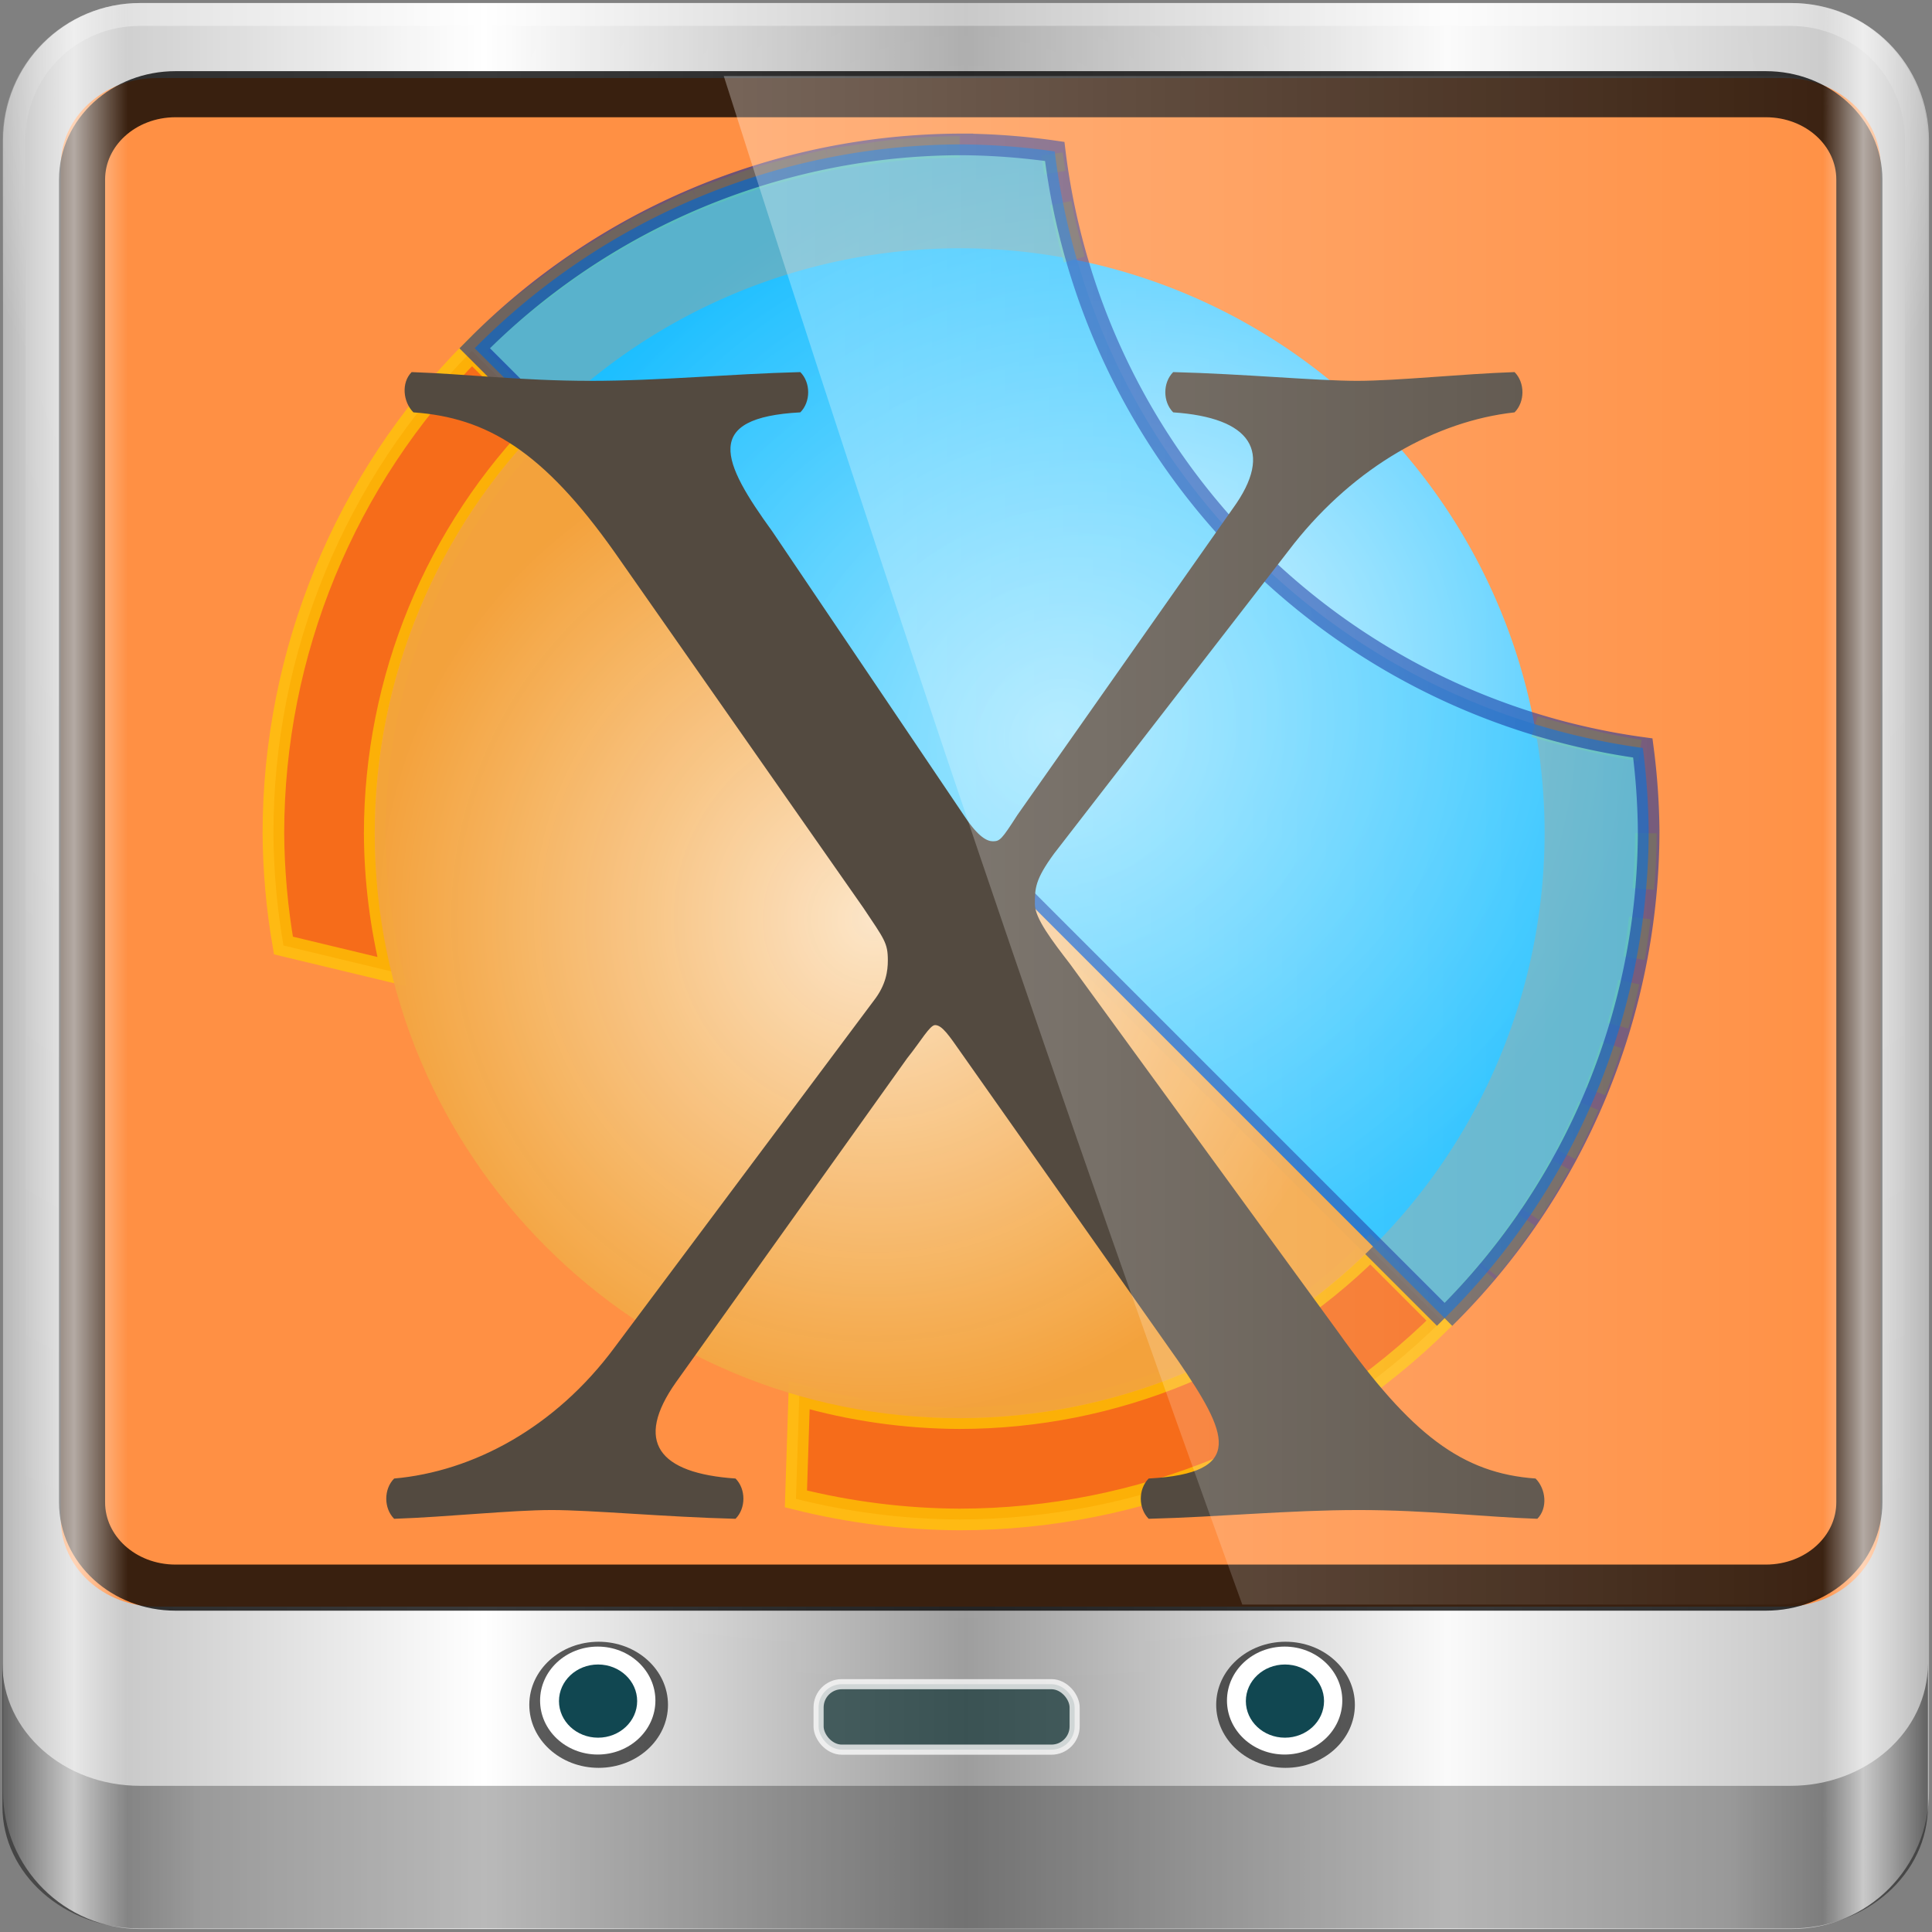 <?xml version="1.0" encoding="UTF-8" standalone="no"?>
<!-- Created with Inkscape (http://www.inkscape.org/) -->

<svg
   xmlns:dc="http://purl.org/dc/elements/1.1/"
   xmlns:cc="http://creativecommons.org/ns#"
   xmlns:rdf="http://www.w3.org/1999/02/22-rdf-syntax-ns#"
   xmlns:svg="http://www.w3.org/2000/svg"
   xmlns="http://www.w3.org/2000/svg"
   xmlns:xlink="http://www.w3.org/1999/xlink"
   xmlns:sodipodi="http://sodipodi.sourceforge.net/DTD/sodipodi-0.dtd"
   xmlns:inkscape="http://www.inkscape.org/namespaces/inkscape"
   width="96"
   height="96"
   id="svg13094"
   version="1.1"
   inkscape:version="0.92.1 r15371"
   sodipodi:docname="distributor-logo-solydx.svg">
  <rect width="100%" height="100%" fill="#808080" stroke="none"/>
  <title
     id="title4827">Lila-HD-Icon-Theme</title>
  <sodipodi:namedview
     id="base"
     pagecolor="#ffffff"
     bordercolor="#666666"
     borderopacity="1.0"
     inkscape:pageopacity="0"
     inkscape:pageshadow="2"
     inkscape:zoom="7.9895833"
     inkscape:cx="3.0645459"
     inkscape:cy="88.2308"
     inkscape:document-units="px"
     inkscape:current-layer="g5586"
     showgrid="false"
     inkscape:snap-bbox="true"
     inkscape:bbox-paths="true"
     inkscape:bbox-nodes="true"
     inkscape:snap-bbox-edge-midpoints="true"
     inkscape:snap-bbox-midpoints="true"
     inkscape:object-paths="true"
     inkscape:snap-intersection-paths="true"
     inkscape:object-nodes="true"
     inkscape:snap-smooth-nodes="true"
     inkscape:snap-midpoints="true"
     inkscape:snap-object-midpoints="true"
     inkscape:snap-center="true"
     showguides="true"
     inkscape:guide-bbox="true"
     inkscape:window-width="1920"
     inkscape:window-height="994"
     inkscape:window-x="0"
     inkscape:window-y="21"
     inkscape:window-maximized="1"
     inkscape:snap-global="false"
     fit-margin-top="0"
     fit-margin-left="0"
     fit-margin-right="0"
     fit-margin-bottom="0"
     showborder="true"
     inkscape:showpageshadow="false"
     inkscape:snap-page="true">
    <inkscape:grid
       type="xygrid"
       id="grid3075"
       empspacing="5"
       visible="true"
       enabled="true"
       snapvisiblegridlinesonly="true"
       originx="1.6362304e-08"
       originy="18"
       spacingx="1"
       spacingy="1" />
  </sodipodi:namedview>
  <defs
     id="defs13096">
    <radialGradient
       gradientUnits="userSpaceOnUse"
       id="radialGradient4709"
       fy="133.105"
       fx="115.899"
       r="154.62"
       cy="133.105"
       cx="115.899">
      <stop
         offset="0"
         style="stop-color:#ebfaff;stop-opacity:1"
         id="stop4705" />
      <stop
         offset="1"
         style="stop-color:#1cbeff;stop-opacity:1"
         id="stop4707" />
    </radialGradient>
    <radialGradient
       cx="115.899"
       cy="133.105"
       r="154.62"
       fx="115.899"
       fy="133.105"
       id="radialGradient4673"
       gradientUnits="userSpaceOnUse">
      <stop
         id="stop4669"
         style="stop-color:#86dfff;stop-opacity:1"
         offset="0" />
      <stop
         id="stop4671"
         style="stop-color:#1cbeff;stop-opacity:1"
         offset="1" />
    </radialGradient>
    <radialGradient
       cx="115.899"
       cy="133.105"
       r="154.62"
       fx="115.899"
       fy="133.105"
       id="radialGradient4431"
       gradientUnits="userSpaceOnUse">
      <stop
         id="stop4433"
         style="stop-color:#ff9955;stop-opacity:1"
         offset="0" />
      <stop
         id="stop4435"
         style="stop-color:#d45500;stop-opacity:1"
         offset="1" />
    </radialGradient>
    <linearGradient
       id="linearGradient3888-8-4-8-4-6-9-0-8-7-9"
       inkscape:collect="always">
      <stop
         id="stop3890-4-7-9-5-7-0-8-8-8-6"
         offset="0"
         style="stop-color:#ffffff;stop-opacity:1;" />
      <stop
         id="stop3892-5-8-2-8-3-3-3-06-4-4"
         offset="1"
         style="stop-color:#ffffff;stop-opacity:0;" />
    </linearGradient>
    <linearGradient
       id="linearGradient5700">
      <stop
         style="stop-color:#ffffff;stop-opacity:0;"
         offset="0"
         id="stop5702" />
      <stop
         id="stop5704"
         offset="0.037"
         style="stop-color:#ffffff;stop-opacity:0.851;" />
      <stop
         style="stop-color:#ffffff;stop-opacity:0;"
         offset="0.065"
         id="stop5706" />
      <stop
         id="stop5712"
         offset="0.945"
         style="stop-color:#ffffff;stop-opacity:0;" />
      <stop
         id="stop5710"
         offset="0.966"
         style="stop-color:#ffffff;stop-opacity:0.851;" />
      <stop
         style="stop-color:#ffffff;stop-opacity:0;"
         offset="1"
         id="stop5708" />
    </linearGradient>
    <linearGradient
       x1="45.448"
       y1="92.54"
       x2="45.448"
       y2="7.017"
       id="ButtonShadow"
       gradientUnits="userSpaceOnUse"
       gradientTransform="scale(1.006,0.994)">
      <stop
         id="stop3750"
         style="stop-color:#000000;stop-opacity:1"
         offset="0" />
      <stop
         id="stop3752"
         style="stop-color:#000000;stop-opacity:0.588"
         offset="1" />
    </linearGradient>
    <filter
       color-interpolation-filters="sRGB"
       id="filter3174">
      <feGaussianBlur
         id="feGaussianBlur3176"
         stdDeviation="1.71" />
    </filter>
    <radialGradient
       cx="115.899"
       cy="133.105"
       r="154.62"
       fx="115.899"
       fy="133.105"
       id="radialGradient2877"
       xlink:href="#radialGradient3897-3"
       gradientUnits="userSpaceOnUse"
       gradientTransform="matrix(0.254,0,0,0.254,16,16)" />
    <radialGradient
       cx="115.899"
       cy="133.105"
       r="154.62"
       fx="115.899"
       fy="133.105"
       id="radialGradient3897-3"
       gradientUnits="userSpaceOnUse">
      <stop
         id="stop3899-4"
         style="stop-color:#294172;stop-opacity:0.529;"
         offset="0" />
      <stop
         id="stop3901-7"
         style="stop-color:#244463;stop-opacity:1;"
         offset="1" />
    </radialGradient>
    <radialGradient
       gradientUnits="userSpaceOnUse"
       id="radialGradient4257"
       fy="133.105"
       fx="115.899"
       r="154.62"
       cy="133.105"
       cx="115.899">
      <stop
         offset="0"
         style="stop-color:#329adc;stop-opacity:1;"
         id="stop4259" />
      <stop
         offset="1"
         style="stop-color:#145e94;stop-opacity:1;"
         id="stop4261" />
    </radialGradient>
    <linearGradient
       id="linearGradient4091-0-3-0-7">
      <stop
         id="stop4093-3-6-4-2"
         offset="0"
         style="stop-color:#ffffff;stop-opacity:1;" />
      <stop
         style="stop-color:#ffffff;stop-opacity:1;"
         offset="0.8"
         id="stop4099-6-1-8-3" />
      <stop
         id="stop4095-1-0-7-9"
         offset="1"
         style="stop-color:#ffffff;stop-opacity:0;" />
    </linearGradient>
    <linearGradient
       id="linearGradient3832-0-6-1-1">
      <stop
         id="stop3834-6-3-7-1"
         offset="0"
         style="stop-color:#000000;stop-opacity:1;" />
      <stop
         style="stop-color:#000000;stop-opacity:0.588;"
         offset="0.1"
         id="stop3872-2-4" />
      <stop
         id="stop3844-6-2-7-6"
         offset="0.9"
         style="stop-color:#000000;stop-opacity:0.588;" />
      <stop
         id="stop3836-5-0-2-9"
         offset="1"
         style="stop-color:#000000;stop-opacity:1;" />
    </linearGradient>
    <linearGradient
       inkscape:collect="always"
       xlink:href="#linearGradient6139-0"
       id="linearGradient5021"
       gradientUnits="userSpaceOnUse"
       x1="6"
       y1="47"
       x2="90"
       y2="47"
       gradientTransform="matrix(1.135,0,0,1.134,-40.037,-46.788)" />
    <linearGradient
       id="linearGradient6139-0">
      <stop
         style="stop-color:#b7b7b7;stop-opacity:1;"
         offset="0"
         id="stop6141-2" />
      <stop
         id="stop6151-0"
         offset="0.25"
         style="stop-color:#ffffff;stop-opacity:1;" />
      <stop
         id="stop6147-1"
         offset="0.5"
         style="stop-color:#9d9d9d;stop-opacity:1;" />
      <stop
         style="stop-color:#fafafa;stop-opacity:1;"
         offset="0.75"
         id="stop6149-4" />
      <stop
         style="stop-color:#b7b7b7;stop-opacity:1;"
         offset="1"
         id="stop6143-4" />
    </linearGradient>
    <linearGradient
       y2="47"
       x2="90"
       y1="47"
       x1="6"
       gradientTransform="matrix(1.139,0,0,1.139,-13.958,-31.91)"
       gradientUnits="userSpaceOnUse"
       id="linearGradient4533"
       xlink:href="#linearGradient6139-0"
       inkscape:collect="always" />
    <radialGradient
       r="41"
       fy="6.213"
       fx="158"
       cy="6.213"
       cx="158"
       gradientTransform="matrix(0,1.621,-2.038,0,160.664,-243.037)"
       gradientUnits="userSpaceOnUse"
       id="radialGradient4535"
       xlink:href="#linearGradient3888-8-4-8-4-6-9-0-8-7-9"
       inkscape:collect="always" />
    <radialGradient
       r="42"
       fy="-27"
       fx="48"
       cy="-27"
       cx="48"
       gradientTransform="matrix(-1.072,0,0,-0.875,199.464,-19.126)"
       gradientUnits="userSpaceOnUse"
       id="radialGradient4537"
       xlink:href="#linearGradient4091-0-3-0-7"
       inkscape:collect="always" />
    <linearGradient
       y2="82.984"
       x2="-10.188"
       y1="82.984"
       x1="-94"
       gradientTransform="matrix(1,0,0,0.889,200,8.943)"
       gradientUnits="userSpaceOnUse"
       id="linearGradient4539"
       xlink:href="#linearGradient3832-0-6-1-1"
       inkscape:collect="always" />
    <radialGradient
       r="45.056"
       fy="0.381"
       fx="14.693"
       cy="0.381"
       cx="14.693"
       gradientTransform="matrix(1.003,0,0,0.843,26.217,15.171)"
       gradientUnits="userSpaceOnUse"
       id="radialGradient4541"
       xlink:href="#radialGradient4257"
       inkscape:collect="always" />
    <radialGradient
       r="154.62"
       fy="133.105"
       fx="115.899"
       cy="133.105"
       cx="115.899"
       gradientTransform="matrix(0.254,0,0,0.254,16,16)"
       gradientUnits="userSpaceOnUse"
       id="radialGradient4545"
       xlink:href="#radialGradient3897-3"
       inkscape:collect="always" />
    <linearGradient
       y2="47"
       x2="90"
       y1="47"
       x1="6"
       gradientTransform="matrix(1.139,0,0,1.139,-13.958,-31.91)"
       gradientUnits="userSpaceOnUse"
       id="linearGradient4547"
       xlink:href="#linearGradient5700"
       inkscape:collect="always" />
    <linearGradient
       y2="0.279"
       x2="59.378"
       y1="0.279"
       x1="2.465"
       gradientTransform="matrix(1.003,0,0,1.005,26.217,15.11)"
       gradientUnits="userSpaceOnUse"
       id="linearGradient4549"
       xlink:href="#linearGradient3888-8-4-8-4-6-9-0-8-7-9"
       inkscape:collect="always" />
    <linearGradient
       gradientUnits="userSpaceOnUse"
       y2="0.279"
       x2="59.378"
       y1="0.279"
       x1="2.465"
       id="linearGradient3980"
       xlink:href="#linearGradient3888-8-4-8-4-6-9-0-8-7-9"
       inkscape:collect="always"
       gradientTransform="matrix(1.003,0,0,1.005,33.126,20.019)" />
    <linearGradient
       y2="47"
       x2="90"
       y1="47"
       x1="6"
       gradientTransform="matrix(1.139,0,0,1.139,-7.049,-27.001)"
       gradientUnits="userSpaceOnUse"
       id="linearGradient5698"
       xlink:href="#linearGradient5700"
       inkscape:collect="always" />
    <filter
       color-interpolation-filters="sRGB"
       id="filter3174-4">
      <feGaussianBlur
         id="feGaussianBlur3176-6"
         stdDeviation="1.71" />
    </filter>
    <radialGradient
       cx="48"
       cy="71.995"
       r="32.994"
       fx="48"
       fy="71.995"
       id="radialGradient3925"
       xlink:href="#linearGradient3919"
       gradientUnits="userSpaceOnUse"
       gradientTransform="matrix(1,0,0,1,0,-0.009)" />
    <linearGradient
       id="linearGradient3919">
      <stop
         id="stop3921"
         style="stop-color:#fafafa;stop-opacity:1"
         offset="0" />
      <stop
         id="stop3923-7"
         style="stop-color:#f0f0f0;stop-opacity:1"
         offset="1" />
    </linearGradient>
    <linearGradient
       x1="541.335"
       y1="104.507"
       x2="606.912"
       y2="303.14"
       id="linearGradient3060-4"
       xlink:href="#path1082_2_-8"
       gradientUnits="userSpaceOnUse"
       gradientTransform="matrix(-0.137,0,0,0.137,122.196,8.522)" />
    <linearGradient
       x1="112.499"
       y1="6.137"
       x2="112.499"
       y2="129.347"
       id="path1082_2_-8"
       gradientUnits="userSpaceOnUse"
       gradientTransform="translate(287,-83)">
      <stop
         id="stop193-9"
         style="stop-color:#ffffff;stop-opacity:0"
         offset="0" />
      <stop
         id="stop195-6"
         style="stop-color:#ffffff;stop-opacity:0.605"
         offset="1" />
      <midPointStop
         id="midPointStop197-7"
         style="stop-color:#FFFFFF"
         offset="0" />
      <midPointStop
         id="midPointStop199-4"
         style="stop-color:#FFFFFF"
         offset="0.5" />
      <midPointStop
         id="midPointStop201-8"
         style="stop-color:#000000"
         offset="1" />
    </linearGradient>
    <radialGradient
       gradientUnits="userSpaceOnUse"
       gradientTransform="matrix(1.003,0,0,0.843,33.126,20.08)"
       r="45.056"
       fy="0.381"
       fx="14.693"
       cy="0.381"
       cx="14.693"
       id="radialGradient3974"
       xlink:href="#radialGradient4257-0"
       inkscape:collect="always" />
    <radialGradient
       gradientUnits="userSpaceOnUse"
       id="radialGradient4257-0"
       fy="133.105"
       fx="115.899"
       r="154.62"
       cy="133.105"
       cx="115.899">
      <stop
         offset="0"
         style="stop-color:#329adc;stop-opacity:1;"
         id="stop4259-5" />
      <stop
         offset="1"
         style="stop-color:#145e94;stop-opacity:1;"
         id="stop4261-2" />
    </radialGradient>
    <radialGradient
       r="41"
       fy="6.213"
       fx="158"
       cy="6.213"
       cx="158"
       gradientTransform="matrix(0,1.621,-2.038,0,160.664,-243.037)"
       gradientUnits="userSpaceOnUse"
       id="radialGradient3114"
       xlink:href="#linearGradient3888-8-4-8-4-6-9-0-8-7-9"
       inkscape:collect="always" />
    <radialGradient
       r="42"
       fy="-27"
       fx="48"
       cy="-27"
       cx="48"
       gradientTransform="matrix(-1.072,0,0,-0.875,199.464,-19.126)"
       gradientUnits="userSpaceOnUse"
       id="radialGradient3118"
       xlink:href="#linearGradient4091-0-3-0-7"
       inkscape:collect="always" />
    <linearGradient
       inkscape:collect="always"
       xlink:href="#linearGradient6139-0"
       id="linearGradient5411"
       gradientUnits="userSpaceOnUse"
       gradientTransform="matrix(1.139,0,0,1.139,-7.049,-27.001)"
       x1="6"
       y1="47"
       x2="90"
       y2="47" />
    <radialGradient
       r="41"
       fy="6.213"
       fx="158"
       cy="6.213"
       cx="158"
       gradientTransform="matrix(0,1.621,-2.038,0,160.664,-243.037)"
       gradientUnits="userSpaceOnUse"
       id="radialGradient5619"
       xlink:href="#linearGradient3888-8-4-8-4-6-9-0-8-7-9"
       inkscape:collect="always" />
    <radialGradient
       r="42"
       fy="-27"
       fx="48"
       cy="-27"
       cx="48"
       gradientTransform="matrix(-1.072,0,0,-0.875,199.464,-19.126)"
       gradientUnits="userSpaceOnUse"
       id="radialGradient5621"
       xlink:href="#linearGradient4091-0-3-0-7"
       inkscape:collect="always" />
    <linearGradient
       inkscape:collect="always"
       xlink:href="#linearGradient3919"
       id="linearGradient4241"
       x1="25.212"
       y1="17.52"
       x2="88.087"
       y2="17.52"
       gradientUnits="userSpaceOnUse" />
    <linearGradient
       inkscape:collect="always"
       xlink:href="#linearGradient3919"
       id="linearGradient4278"
       x1="25.212"
       y1="17.52"
       x2="88.087"
       y2="17.52"
       gradientUnits="userSpaceOnUse" />
    <radialGradient
       inkscape:collect="always"
       xlink:href="#radialGradient4673"
       id="radialGradient4654"
       cx="-64.128"
       cy="12.631"
       fx="-64.128"
       fy="12.631"
       r="55.519"
       gradientTransform="matrix(0.656,0.69,-0.725,0.688,-114.929,136.651)"
       gradientUnits="userSpaceOnUse" />
    <radialGradient
       inkscape:collect="always"
       xlink:href="#radialGradient4709-3"
       id="radialGradient4667"
       cx="-61.485"
       cy="21.802"
       fx="-61.485"
       fy="21.802"
       r="54.125"
       gradientUnits="userSpaceOnUse"
       gradientTransform="matrix(1.054,-0.567,0.474,0.881,-111.657,46.992)" />
    <radialGradient
       gradientUnits="userSpaceOnUse"
       id="radialGradient4709-3"
       fy="133.105"
       fx="115.899"
       r="154.62"
       cy="133.105"
       cx="115.899">
      <stop
         offset="0"
         style="stop-color:#ebfaff;stop-opacity:1"
         id="stop4705-6" />
      <stop
         offset="1"
         style="stop-color:#1cbeff;stop-opacity:1"
         id="stop4707-7" />
    </radialGradient>
    <radialGradient
       inkscape:collect="always"
       xlink:href="#radialGradient4673-5"
       id="radialGradient4734"
       gradientUnits="userSpaceOnUse"
       gradientTransform="matrix(0.656,0.69,-0.725,0.688,-114.929,136.651)"
       cx="-64.128"
       cy="12.631"
       fx="-64.128"
       fy="12.631"
       r="55.519" />
    <radialGradient
       cx="115.899"
       cy="133.105"
       r="154.62"
       fx="115.899"
       fy="133.105"
       id="radialGradient4673-5"
       gradientUnits="userSpaceOnUse">
      <stop
         id="stop4669-3"
         style="stop-color:#86dfff;stop-opacity:1"
         offset="0" />
      <stop
         id="stop4671-5"
         style="stop-color:#1cbeff;stop-opacity:1"
         offset="1" />
    </radialGradient>
    <radialGradient
       inkscape:collect="always"
       xlink:href="#linearGradient4701"
       id="radialGradient4703"
       cx="-81.303"
       cy="29.797"
       fx="-81.303"
       fy="29.797"
       r="46.186"
       gradientTransform="translate(-101.999,88.437)"
       gradientUnits="userSpaceOnUse" />
    <linearGradient
       inkscape:collect="always"
       id="linearGradient4701">
      <stop
         style="stop-color:#fce5c8;stop-opacity:1"
         offset="0"
         id="stop4697" />
      <stop
         style="stop-color:#f3a33c;stop-opacity:0.956"
         offset="1"
         id="stop4699" />
    </linearGradient>
  </defs>
  <g
     id="g3043"
     inkscape:export-filename="folder.png"
     inkscape:export-xdpi="90"
     inkscape:export-ydpi="90"
     transform="translate(-0.625,0.082)" />
  <g
     id="scalable"
     transform="matrix(1.039,0,0,1.039,1214.722,1878.812)"
     inkscape:label="#g3701"
     style="fill:#ffffff" />
  <g
     transform="translate(0,32)"
     inkscape:label="Layer 1"
     id="layer1">
    <g
       transform="translate(0.364,-10.545)"
       id="g5586">
      <path
         inkscape:connector-curvature="0"
         id="rect4251-1"
         d="m 88.651,-21.305 -82.029,0 c -3.787,0 -6.836,3.049 -6.836,6.836 l 0,82.029 c 0,3.787 3.049,6.836 6.836,6.836 l 82.029,0 c 3.787,0 6.836,-3.049 6.836,-6.836 l 0,-82.029 c 0,-3.787 -3.049,-6.836 -6.836,-6.836 z"
         style="display:inline;fill:url(#linearGradient5411);fill-opacity:1;fill-rule:nonzero;stroke:none" />
      <g
         transform="matrix(1.139,0,0,1.139,-120.978,-26.431)"
         id="g3272">
        <path
           style="display:inline;opacity:0.2;fill:url(#radialGradient5619);fill-opacity:1;fill-rule:nonzero;stroke:none"
           d="m 112,5.5 c -2.787,0 -5,2.213 -5,5 l 0,20.719 0,7 0,38.594 c 1.071,1.629 2.897,2.719 5,2.719 l 4,0 64,0 4,0 c 2.103,0 3.929,-1.09 5,-2.719 l 0,-38.594 0,-7 L 189,10.5 c 0,-2.787 -2.213,-5 -5,-5 z"
           id="path3400-6"
           inkscape:connector-curvature="0"
           sodipodi:nodetypes="sscccsccscccsss" />
        <path
           style="display:inline;opacity:0.45;fill:url(#radialGradient5621);fill-opacity:1;fill-rule:nonzero;stroke:none"
           d="m 112,4.5 c -3.324,0 -6,2.676 -6,6 l 0,15 1,0 0,-15 c 0,-2.787 2.213,-5 5,-5 l 72,0 c 2.787,0 5,2.213 5,5 l 0,15 1,0 0,-15 c 0,-3.324 -2.676,-6 -6,-6 l -72,0 z"
           id="path4236-5"
           inkscape:connector-curvature="0" />
        <path
           inkscape:connector-curvature="0"
           id="path4242-5"
           d="m 106,76.942 0,0.889 0,0.889 0,0.889 0,1.778 0,1.778 c 0,2.955 2.676,5.334 6,5.334 l 72,0 c 3.324,0 6,-2.379 6,-5.334 l 0,-1.778 0,-1.778 0,-0.889 0,-0.889 0,-0.889 c 0,2.955 -2.676,5.334 -6,5.334 l -72,0 c -3.324,0 -6,-2.379 -6,-5.334 z"
           style="opacity:0.47;fill:url(#linearGradient4539);fill-opacity:1;fill-rule:nonzero;stroke:none" />
      </g>
      <g
         id="g4021"
         transform="matrix(0.99,0,0,1.056,-3.451,-18.735)">
        <circle
           transform="matrix(1.247,0,0,1.063,-54.59,-6.557)"
           id="path4002"
           style="opacity:0.71;fill:#1c1c1c;fill-opacity:1;fill-rule:nonzero;stroke:none"
           cx="70.373"
           cy="79.209"
           r="2.791" />
        <circle
           style="fill:#ffffff;fill-opacity:1;fill-rule:nonzero;stroke:none"
           id="path3854"
           transform="matrix(1.037,0,0,0.91,-39.857,5.363)"
           cx="70.373"
           cy="79.209"
           r="2.791" />
        <circle
           transform="matrix(0.703,0,0,0.617,-16.336,28.596)"
           id="path3856"
           style="fill:#114751;fill-opacity:1;fill-rule:nonzero;stroke:none"
           cx="70.373"
           cy="79.209"
           r="2.791" />
        <circle
           style="opacity:0.71;fill:#1c1c1c;fill-opacity:1;fill-rule:nonzero;stroke:none"
           id="path4170"
           transform="matrix(1.247,0,0,1.063,-20.114,-6.557)"
           cx="70.373"
           cy="79.209"
           r="2.791" />
        <circle
           transform="matrix(1.037,0,0,0.91,-5.381,5.363)"
           id="path4172"
           style="fill:#ffffff;fill-opacity:1;fill-rule:nonzero;stroke:none"
           cx="70.373"
           cy="79.209"
           r="2.791" />
        <circle
           style="fill:#114751;fill-opacity:1;fill-rule:nonzero;stroke:none"
           id="path4174"
           transform="matrix(0.703,0,0,0.617,18.139,28.596)"
           cx="70.373"
           cy="79.209"
           r="2.791" />
        <rect
           ry="1.148"
           rx="1.148"
           transform="matrix(1.014,0,0,0.952,3.189,-2.911)"
           y="83.596"
           x="40.449"
           height="3.236"
           width="12.674"
           id="rect4176"
           style="opacity:0.751;fill:#0c2f31;fill-opacity:0.905;stroke:#ffffff;stroke-width:0.5;stroke-miterlimit:4;stroke-dasharray:none;stroke-opacity:1" />
      </g>
      <path
         inkscape:connector-curvature="0"
         id="path4972"
         d="m 7.417,36.677 c -1.885,0 -3.649,0.918 -4.759,2.272 l 0,15.089 c 0,2.404 2.123,4.34 4.759,4.34 l 80.905,0 c 2.637,0 4.759,-1.936 4.759,-4.34 l 0,-15.089 c -1.11,-1.354 -2.874,-2.272 -4.759,-2.272 l -80.905,0 z m 0,3.255 80.905,0 c 1.359,0 2.38,0.93 2.38,2.17 l 0,11.936 c 0,1.24 -1.02,2.17 -2.38,2.17 l -80.905,0 c -1.359,0 -2.38,-0.93 -2.38,-2.17 l 0,-11.936 c 0,-1.24 1.02,-2.17 2.38,-2.17 z"
         style="color:#000000;font-style:normal;font-variant:normal;font-weight:normal;font-stretch:normal;font-size:medium;line-height:normal;font-family:Sans;-inkscape-font-specification:Sans;text-indent:0;text-align:start;text-decoration:none;text-decoration-line:none;letter-spacing:normal;word-spacing:normal;text-transform:none;direction:ltr;block-progression:tb;writing-mode:lr-tb;baseline-shift:baseline;text-anchor:start;display:inline;overflow:visible;visibility:visible;opacity:0.02;fill:#000000;fill-opacity:1;fill-rule:nonzero;stroke:none;stroke-width:6;marker:none;enable-background:accumulate" />
      <path
         id="path4970"
         d="m 7.417,-17.576 80.905,0 c 2.637,0 4.759,1.936 4.759,4.34 l 0,67.273 c 0,2.404 -2.123,4.34 -4.759,4.34 l -80.905,0 c -2.637,0 -4.759,-1.936 -4.759,-4.34 l 0,-67.273 c 0,-2.404 2.123,-4.34 4.759,-4.34 z"
         style="color:#000000;display:inline;overflow:visible;visibility:visible;fill:#ff9044;fill-opacity:1;fill-rule:nonzero;stroke:none;stroke-width:2;marker:none;enable-background:accumulate"
         inkscape:connector-curvature="0"
         sodipodi:nodetypes="sssssssss" />
      <g
         style="font-style:normal;font-weight:normal;font-size:98.63px;line-height:1.25;font-family:sans-serif;letter-spacing:0px;word-spacing:0px;fill:#000000;fill-opacity:1;stroke:none;stroke-width:2.466"
         id="g4732"
         transform="matrix(0.537,0,0,0.537,141.491,-39.281)">
        <path
           inkscape:connector-curvature="0"
           id="circle4599"
           d="m -175.363,56.169 a 54.125,54.125 0 0 0 -38.248,15.879 l 76.494,76.494 a 54.125,54.125 0 0 0 15.879,-38.248 54.125,54.125 0 0 0 -54.125,-54.125 z m 38.246,92.373 c -0.468,0.469 -0.952,0.918 -1.436,1.367 a 54.125,54.125 0 0 0 1.436,-1.367 z m -78.828,-73.992 a 54.125,54.125 0 0 0 -1.262,1.465 c 0.408,-0.497 0.835,-0.981 1.262,-1.465 z m -3.43,4.316 a 54.125,54.125 0 0 0 -0.998,1.416 c 0.32,-0.48 0.662,-0.946 0.998,-1.416 z m -2.961,4.619 a 54.125,54.125 0 0 0 -0.756,1.332 c 0.241,-0.45 0.503,-0.889 0.756,-1.332 z m -2.502,4.947 a 54.125,54.125 0 0 0 -0.514,1.16 c 0.162,-0.391 0.342,-0.773 0.514,-1.16 z m -2.012,5.264 a 54.125,54.125 0 0 0 -0.287,0.863 c 0.088,-0.29 0.194,-0.575 0.287,-0.863 z m -1.436,5.357 a 54.125,54.125 0 0 0 -0.168,0.768 c 0.051,-0.257 0.113,-0.511 0.168,-0.768 z m -0.893,5.564 a 54.125,54.125 0 0 0 -0.049,0.438 c 0.014,-0.146 0.033,-0.291 0.049,-0.438 z m -0.189,9.141 a 54.125,54.125 0 0 0 0.053,0.691 c -0.018,-0.231 -0.038,-0.46 -0.053,-0.691 z m 0.65,5.611 a 54.125,54.125 0 0 0 0.051,0.275 c -0.016,-0.092 -0.035,-0.183 -0.051,-0.275 z m 2.891,10.49 a 54.125,54.125 0 0 0 0.039,0.102 c -0.013,-0.034 -0.026,-0.068 -0.039,-0.102 z m 2.189,4.9 a 54.125,54.125 0 0 0 0.088,0.172 c -0.029,-0.057 -0.059,-0.114 -0.088,-0.172 z m 2.633,4.611 a 54.125,54.125 0 0 0 0.205,0.32 c -0.069,-0.106 -0.137,-0.213 -0.205,-0.32 z m 3.076,4.336 a 54.125,54.125 0 0 0 0.324,0.41 c -0.109,-0.136 -0.216,-0.273 -0.324,-0.41 z m 3.529,4.057 a 54.125,54.125 0 0 0 0.371,0.389 c -0.125,-0.128 -0.247,-0.259 -0.371,-0.389 z m 3.969,3.742 a 54.125,54.125 0 0 0 0.32,0.277 c -0.108,-0.091 -0.213,-0.186 -0.32,-0.277 z m 69.312,0.656 c -0.489,0.4 -0.989,0.784 -1.49,1.166 a 54.125,54.125 0 0 0 1.49,-1.166 z m -64.871,2.754 a 54.125,54.125 0 0 0 0.098,0.07 c -0.033,-0.023 -0.065,-0.048 -0.098,-0.07 z m 60.484,0.482 c -0.48,0.319 -0.969,0.621 -1.459,0.924 a 54.125,54.125 0 0 0 1.459,-0.924 z m -4.711,2.789 c -0.446,0.235 -0.899,0.458 -1.352,0.68 a 54.125,54.125 0 0 0 1.352,-0.68 z m -4.912,2.273 c -0.432,0.175 -0.868,0.342 -1.305,0.506 a 54.125,54.125 0 0 0 1.305,-0.506 z m -5.213,1.803 c -0.362,0.105 -0.725,0.207 -1.09,0.305 a 54.125,54.125 0 0 0 1.09,-0.305 z m -5.314,1.252 c -0.324,0.059 -0.648,0.118 -0.973,0.172 a 54.125,54.125 0 0 0 0.973,-0.172 z m -5.445,0.715 c -0.31,0.025 -0.62,0.051 -0.932,0.07 a 54.125,54.125 0 0 0 0.932,-0.07 z"
           style="opacity:1;fill:url(#radialGradient4667);fill-opacity:1;stroke:none;stroke-width:1.771;stroke-linecap:round;stroke-miterlimit:4;stroke-dasharray:none;stroke-opacity:1;paint-order:stroke fill markers" />
        <path
           sodipodi:nodetypes="cccccccccccccccccccccccccccccccccccccccccccccccccccccccccccccccccccccccccccccccccccccccccccc"
           inkscape:connector-curvature="0"
           id="path4638"
           d="m -175.363,46.794 c -1.974,0.008 -3.946,0.109 -5.91,0.301 1.964,-0.192 3.937,-0.292 5.91,-0.301 z m -5.91,0.301 c -1.061,0.119 -2.12,0.265 -3.174,0.438 1.054,-0.173 2.112,-0.318 3.174,-0.438 z m -3.174,0.438 c -1.033,0.132 -2.063,0.289 -3.088,0.471 1.025,-0.182 2.055,-0.339 3.088,-0.471 z m -3.088,0.471 c -1.046,0.224 -2.086,0.475 -3.119,0.752 1.033,-0.277 2.073,-0.528 3.119,-0.752 z m -3.119,0.752 c -1.026,0.236 -2.046,0.498 -3.059,0.785 1.013,-0.287 2.033,-0.549 3.059,-0.785 z m -3.059,0.785 c -0.994,0.321 -1.98,0.667 -2.957,1.037 0.977,-0.37 1.963,-0.716 2.957,-1.037 z m -2.957,1.037 c -1.013,0.342 -2.017,0.709 -3.012,1.102 0.994,-0.392 1.999,-0.76 3.012,-1.102 z m -3.012,1.102 c -0.958,0.419 -1.906,0.862 -2.842,1.328 0.936,-0.466 1.884,-0.909 2.842,-1.328 z m -2.842,1.328 c -0.977,0.442 -1.942,0.909 -2.895,1.4 0.953,-0.491 1.918,-0.958 2.895,-1.4 z m -2.895,1.4 c -0.903,0.509 -1.794,1.039 -2.672,1.592 0.877,-0.552 1.768,-1.083 2.672,-1.592 z m -2.672,1.592 c -0.933,0.541 -1.852,1.106 -2.756,1.693 0.904,-0.588 1.823,-1.152 2.756,-1.693 z m -2.756,1.693 c -0.865,0.608 -1.715,1.237 -2.549,1.887 0.834,-0.65 1.684,-1.279 2.549,-1.887 z m -2.549,1.887 c -0.853,0.616 -1.69,1.254 -2.512,1.912 0.821,-0.658 1.659,-1.296 2.512,-1.912 z m -2.512,1.912 c -1.523,1.258 -2.986,2.586 -4.385,3.98 1.399,-1.394 2.862,-2.723 4.385,-3.98 z m 49.084,-14.047 c 0.084,0.576 0.176,1.151 0.275,1.725 -0.1,-0.574 -0.192,-1.149 -0.275,-1.725 z m 0.803,4.549 c 0.347,1.757 0.768,3.498 1.262,5.219 -0.494,-1.721 -0.915,-3.462 -1.262,-5.219 z m -54.473,13.664 c -11.761,11.881 -18.362,27.92 -18.371,44.637 0.024,3.483 0.335,6.958 0.93,10.391 l 10.041,2.412 c -1.04,-4.189 -1.576,-8.487 -1.596,-12.803 0.018,-14.228 5.636,-27.876 15.641,-37.992 z m 98.318,34.773 c 1.602,0.48 3.222,0.896 4.857,1.248 -1.635,-0.352 -3.255,-0.768 -4.857,-1.248 z m 4.857,1.248 c 1.624,0.386 3.263,0.708 4.912,0.965 -1.649,-0.257 -3.288,-0.579 -4.912,-0.965 z m 5.453,8.615 c -0.01,1.719 -0.089,3.438 -0.238,5.15 0.149,-1.713 0.229,-3.431 0.238,-5.15 z m -0.564,7.844 c -0.14,1.243 -0.318,2.481 -0.531,3.713 0.214,-1.232 0.391,-2.47 0.531,-3.713 z m -1.029,5.93 c -0.287,1.356 -0.619,2.701 -0.994,4.035 0.375,-1.334 0.707,-2.68 0.994,-4.035 z m -1.588,5.82 c -0.457,1.445 -0.965,2.874 -1.523,4.283 0.559,-1.409 1.067,-2.838 1.523,-4.283 z m -2.127,5.635 c -0.647,1.518 -1.352,3.01 -2.115,4.473 0.763,-1.463 1.469,-2.955 2.115,-4.473 z m -2.654,5.412 c -0.856,1.569 -1.778,3.101 -2.764,4.592 0.985,-1.491 1.907,-3.023 2.764,-4.592 z m -3.131,5.105 c -1.083,1.597 -2.237,3.143 -3.461,4.635 1.223,-1.492 2.378,-3.038 3.461,-4.635 z m -14.396,2.756 c -10.123,10.002 -23.779,15.615 -38.01,15.623 -5.02,-0.015 -10.014,-0.729 -14.838,-2.121 l -0.311,9.594 c 4.955,1.241 10.041,1.88 15.148,1.902 16.713,-0.019 32.746,-6.626 44.619,-18.389 z m 10.73,2.111 c -1.298,1.562 -2.671,3.06 -4.113,4.49 1.442,-1.43 2.815,-2.929 4.113,-4.49 z"
           style="opacity:0.73;fill:#f25f0c;fill-opacity:1;stroke:#ffcc00;stroke-width:2;stroke-linecap:round;stroke-miterlimit:4;stroke-dasharray:none;stroke-opacity:0.974;paint-order:stroke fill markers" />
        <path
           inkscape:connector-curvature="0"
           id="path4612"
           d="m -175.108,46.557 a 63.5,63.5 0 0 0 -45.129,18.863 l 89.748,89.748 a 63.5,63.5 0 0 0 18.881,-45.111 63.5,63.5 0 0 0 -0.541,-7.65 63.5,63.5 0 0 1 -54.418,-55.199 63.5,63.5 0 0 0 -8.541,-0.65 z"
           style="opacity:0.73;fill:url(#radialGradient4734);fill-opacity:1;stroke:#002299;stroke-width:2;stroke-linecap:round;stroke-miterlimit:4;stroke-dasharray:none;stroke-opacity:0.774;paint-order:stroke fill markers" />
        <path
           sodipodi:nodetypes="ccccc"
           inkscape:connector-curvature="0"
           id="circle4656"
           d="m -213.611,72.048 c -10.153,10.14 -15.864,23.897 -15.877,38.246 0,29.892 24.233,54.125 54.125,54.125 14.349,-0.013 28.106,-5.724 38.246,-15.877 z"
           style="opacity:1;fill:url(#radialGradient4703);fill-opacity:1;stroke:none;stroke-width:1.771;stroke-linecap:round;stroke-miterlimit:4;stroke-dasharray:none;stroke-opacity:1;paint-order:stroke fill markers" />
        <path
           id="path4715"
           style="font-style:normal;font-variant:normal;font-weight:normal;font-stretch:normal;font-family:'Linux Libertine Display O';-inkscape-font-specification:'Linux Libertine Display O';fill:#534a40;stroke-width:4.05;fill-opacity:1"
           d="m -140.378,156.399 -24.785,-34.019 c -1.62,-2.106 -3.24,-4.212 -3.24,-5.508 0,-1.458 0,-2.268 1.782,-4.698 l 22.193,-28.673 c 5.67,-7.128 13.121,-11.34 20.411,-12.149 0.972,-0.972 0.972,-2.754 0,-3.726 -4.86,0.162 -10.854,0.81 -14.579,0.81 -3.726,0 -10.53,-0.648 -17.009,-0.81 -0.972,0.972 -0.972,2.754 0,3.726 7.128,0.486 9.396,3.564 5.508,8.91 l -19.925,28.349 c -1.458,2.268 -1.62,2.43 -2.268,2.43 -0.486,0 -1.296,-0.324 -2.592,-2.268 l -17.819,-26.405 c -4.698,-6.48 -6.48,-10.53 2.592,-11.016 0.972,-0.972 0.972,-2.754 0,-3.726 -6.48,0.162 -12.959,0.81 -19.439,0.81 -6.318,0 -11.664,-0.648 -16.523,-0.81 -0.972,0.972 -0.81,2.754 0.162,3.726 6.804,0.486 11.987,3.564 18.629,12.959 l 23.003,32.885 c 1.944,2.916 2.268,3.24 2.268,4.86 0,0.972 -0.162,2.268 -1.296,3.726 l -23.975,32.075 c -5.508,7.452 -13.121,11.502 -20.411,12.149 -0.972,0.972 -0.972,2.754 0,3.726 4.86,-0.162 10.854,-0.81 14.579,-0.81 3.726,0 10.53,0.648 17.009,0.81 0.972,-0.972 0.972,-2.754 0,-3.726 -7.128,-0.486 -9.396,-3.402 -5.508,-8.91 l 21.383,-29.969 c 1.296,-1.62 2.106,-3.078 2.592,-3.078 0.648,0 1.296,0.972 2.43,2.592 l 20.087,28.511 c 4.536,6.642 6.318,10.368 -2.754,10.854 -0.972,0.972 -0.972,2.754 0,3.726 6.48,-0.162 12.959,-0.81 19.439,-0.81 6.318,0 11.664,0.648 16.523,0.81 0.972,-0.972 0.81,-2.754 -0.162,-3.726 -6.804,-0.486 -11.501,-4.05 -18.305,-13.607 z"
           inkscape:connector-curvature="0" />
        <path
           sodipodi:nodetypes="ccccccsccsccsccccsccccccccsccsssccsccc"
           inkscape:connector-curvature="0"
           id="path4717"
           style="font-style:normal;font-variant:normal;font-weight:normal;font-stretch:normal;font-family:'Linux Libertine Display O';-inkscape-font-specification:'Linux Libertine Display O';fill:#374562;fill-opacity:1;stroke-width:2.15"
           d="m -365.391,130.001 c -0.172,-6.879 -0.258,-10.834 -0.258,-17.627 3.01,0.086 6.019,1.462 7.825,3.697 l 13.5,17.025 c 1.72,2.236 2.924,4.815 3.096,6.191 0,0.258 0.086,0.516 0.43,0.516 1.72,-0.086 1.548,-0.43 4.127,-0.43 3.353,0 5.503,0.344 9.545,0.43 0.516,-0.516 0.516,-1.462 0,-1.978 -1.179,-0.197 -3.755,-0.742 -6.208,-2.588 -0.767,-0.577 -1.522,-1.281 -2.219,-2.142 l -18.831,-22.357 c -0.688,-0.774 -1.118,-1.462 -1.118,-2.15 0,-0.602 0.086,-1.204 3.01,-4.213 l 12.64,-12.984 c 3.955,-4.213 8.255,-5.503 11.694,-5.933 0.516,-0.516 0.516,-1.462 0,-1.978 -4.041,0.086 -5.589,0.43 -9.029,0.43 -3.439,0 -6.105,-0.344 -10.146,-0.43 -0.516,0.516 -0.516,1.462 0,1.978 3.096,0.258 6.793,1.72 3.267,5.589 l -13.758,15.134 c -1.806,1.978 -4.643,3.525 -7.825,3.783 0,-6.019 0.086,-10.146 0.258,-16.681 0.172,-7.137 1.462,-7.567 7.481,-7.825 0.516,-0.516 0.516,-1.462 0,-1.978 -4.213,0.086 -6.879,0.43 -11.264,0.43 -4.299,0 -6.707,-0.344 -11.006,-0.43 -0.516,0.516 -0.516,1.462 0,1.978 6.019,0.258 7.223,0.688 7.395,7.825 0.172,7.137 0.344,11.35 0.344,18.487 0,7.137 -0.172,11.092 -0.344,18.229 -0.172,7.137 -1.376,7.567 -7.395,7.825 -0.516,0.516 -0.516,1.462 0,1.978 4.213,-0.086 6.793,-0.43 11.178,-0.43 4.299,0 6.793,0.344 11.092,0.43 0.516,-0.516 0.516,-1.462 0,-1.978 -6.019,-0.258 -7.309,-0.688 -7.481,-7.825 z" />
      </g>
      <path
         sodipodi:nodetypes="sssssssss"
         inkscape:connector-curvature="0"
         style="color:#000000;display:inline;overflow:visible;visibility:visible;fill:none;stroke:#000000;stroke-width:2.29;stroke-opacity:0.776;marker:none;enable-background:accumulate"
         d="m 8.361,-16.774 79.017,0 c 2.575,0 4.648,1.891 4.648,4.24 l 0,65.727 c 0,2.349 -2.073,4.24 -4.648,4.24 l -79.017,0 c -2.575,0 -4.648,-1.891 -4.648,-4.24 l 0,-65.727 c 0,-2.349 2.073,-4.24 4.648,-4.24 z"
         id="path4989" />
      <path
         style="display:inline;opacity:0.728;fill:url(#linearGradient5698);fill-opacity:1;fill-rule:nonzero;stroke:none"
         d="M 88.651,-21.305 H 6.622 c -3.787,0 -6.836,3.049 -6.836,6.836 v 82.029 c 0,3.787 3.049,6.836 6.836,6.836 H 88.651 c 3.787,0 6.836,-3.049 6.836,-6.836 v -82.029 c 0,-3.787 -3.049,-6.836 -6.836,-6.836 z"
         id="path5696"
         inkscape:connector-curvature="0" />
      <path
         inkscape:connector-curvature="0"
         id="path4974"
         d="m 35.599,-17.678 c 8.329,26.184 16.985,51.751 25.766,75.954 l 26.584,0 c 2.637,0 4.759,-1.936 4.759,-4.34 l 0,-67.273 c 0,-2.404 -2.123,-4.34 -4.759,-4.34 l -52.35,0 z"
         style="color:#000000;display:inline;overflow:visible;visibility:visible;opacity:0.309;fill:url(#linearGradient3980);fill-opacity:1;fill-rule:nonzero;stroke:none;stroke-width:2;marker:none;enable-background:accumulate" />
      <g
         aria-label="XK"
         style="font-style:normal;font-weight:normal;font-size:98.63px;line-height:1.25;font-family:sans-serif;letter-spacing:0px;word-spacing:0px;fill:#000000;fill-opacity:1;stroke:none;stroke-width:2.466"
         id="text4713" />
    </g>
  </g>
</svg>

